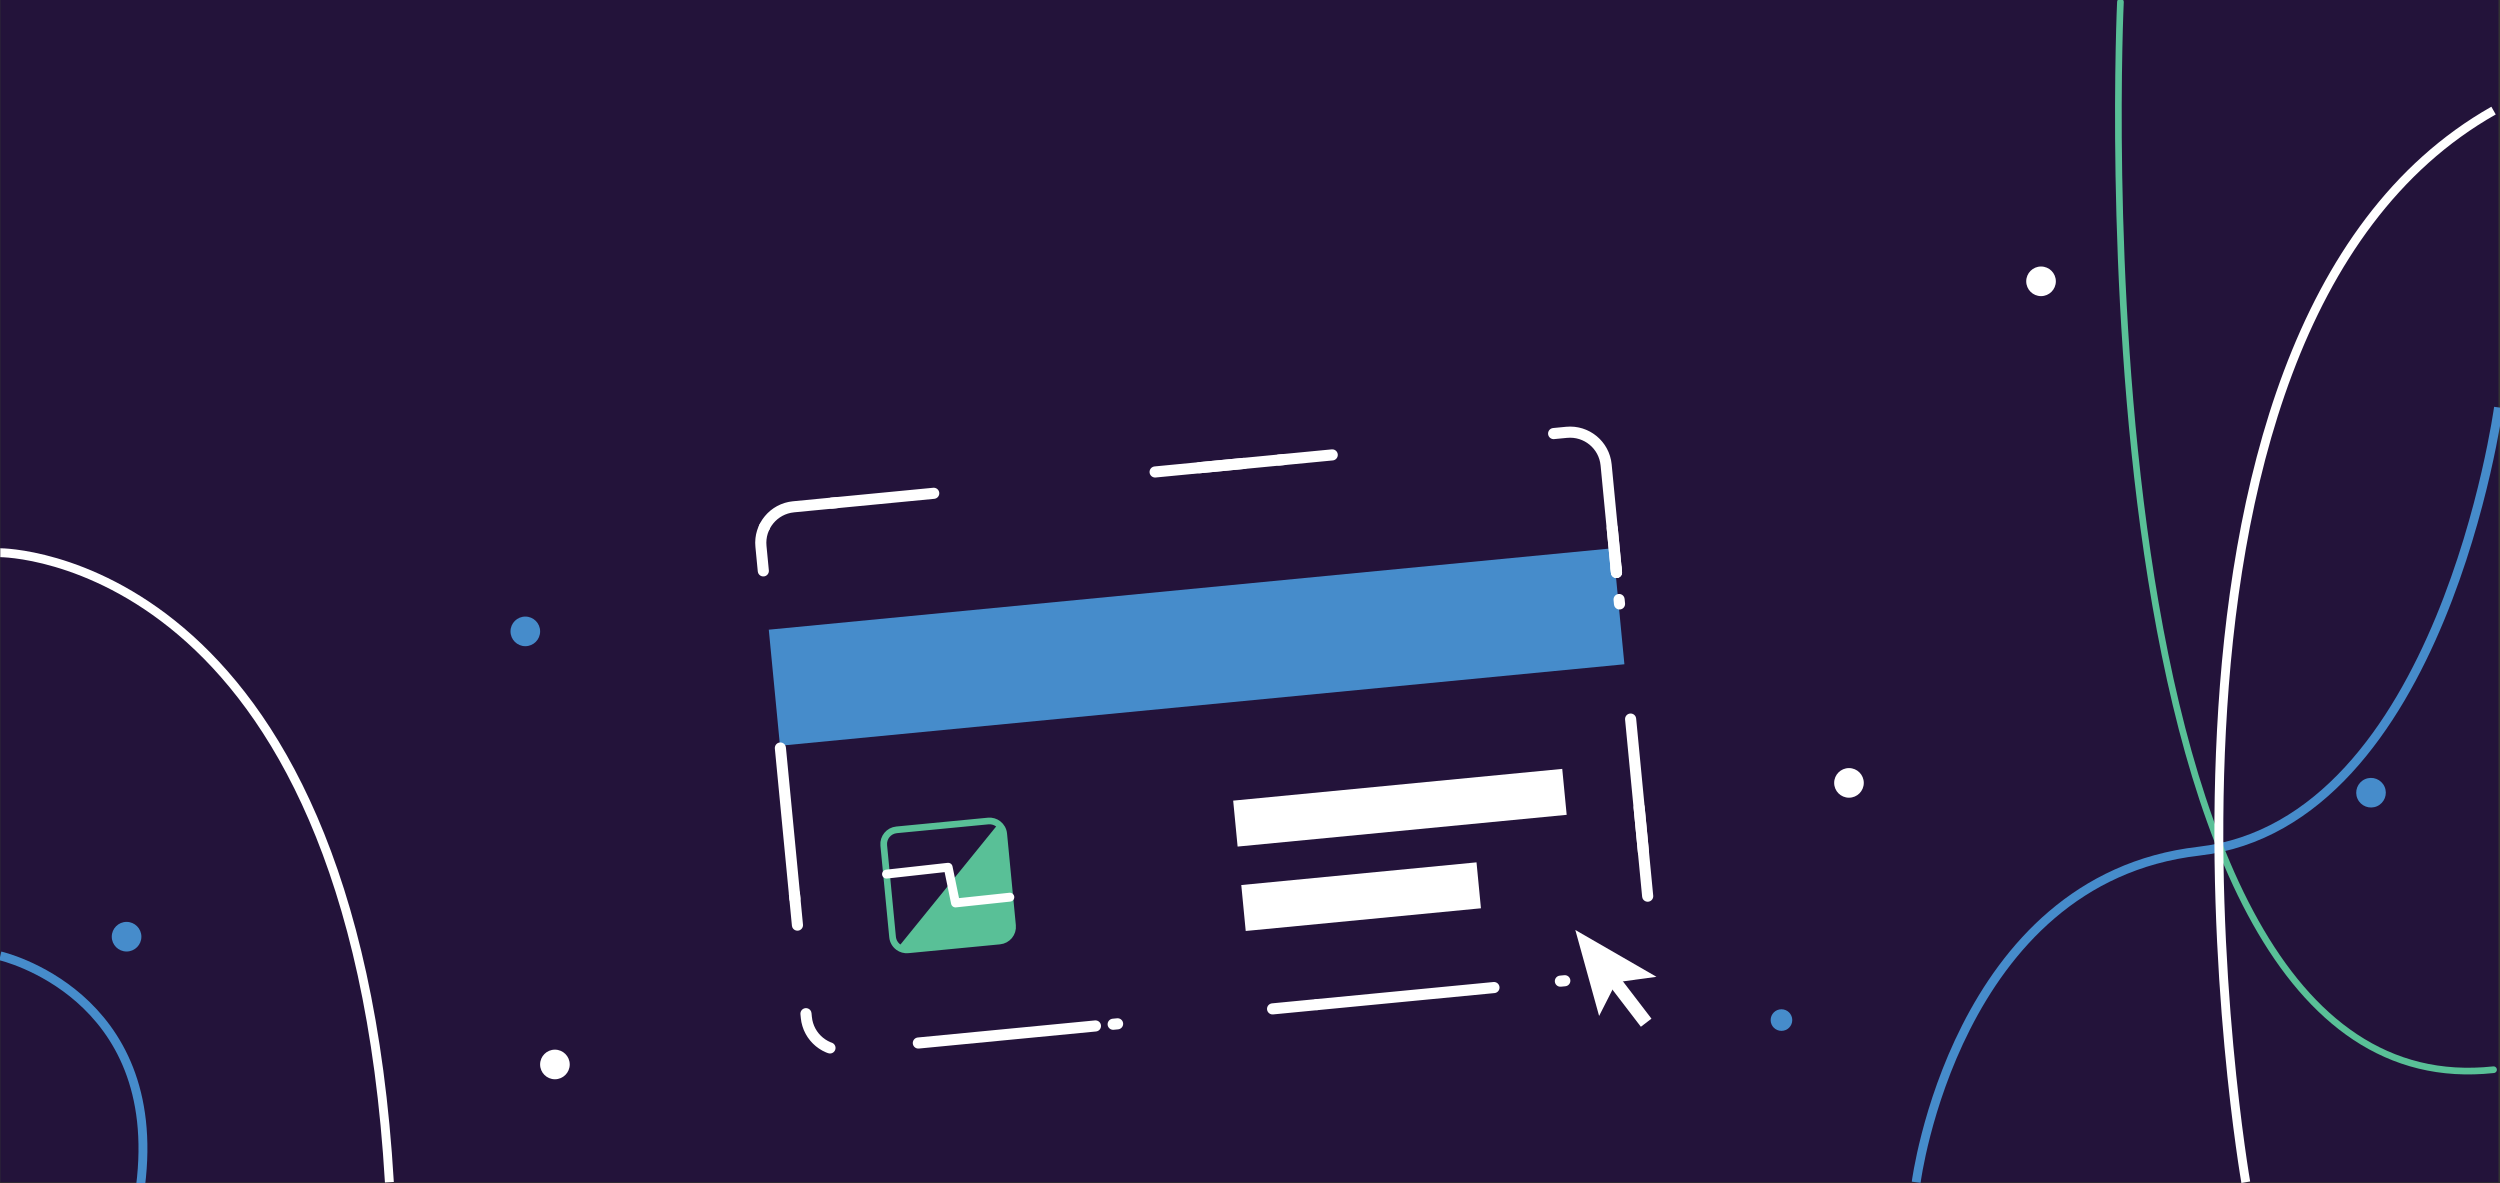 <?xml version="1.0" encoding="utf-8"?>
<!-- Generator: Adobe Illustrator 26.4.1, SVG Export Plug-In . SVG Version: 6.00 Build 0)  -->
<svg version="1.0" id="Layer_1" xmlns="http://www.w3.org/2000/svg" xmlns:xlink="http://www.w3.org/1999/xlink" x="0px" y="0px"
	 viewBox="0 0 1124 532" style="enable-background:new 0 0 1124 532;" xml:space="preserve">
<rect x="0" y="0" width="1124" height="532" fill="#333333" stroke="none"/>
<style type="text/css">
	.st0{fill:#23133A;}
	.st1{fill:none;stroke:#59C097;stroke-width:3;stroke-linecap:round;stroke-linejoin:round;stroke-miterlimit:10;}
	.st2{fill:#468CCB;}
	.st3{fill:#FFFFFF;}
	
		.st4{fill:none;stroke:#FFFFFF;stroke-width:5;stroke-linecap:round;stroke-linejoin:round;stroke-miterlimit:10;stroke-dasharray:2,200;}
	
		.st5{fill:none;stroke:#FFFFFF;stroke-width:5;stroke-linecap:round;stroke-linejoin:round;stroke-miterlimit:10;stroke-dasharray:20,200;}
	
		.st6{fill:none;stroke:#FFFFFF;stroke-width:5;stroke-linecap:round;stroke-linejoin:round;stroke-miterlimit:10;stroke-dasharray:80,100;}
	.st7{fill:#59C097;}
	.st8{fill:none;stroke:#FFFFFF;stroke-width:4;stroke-linecap:round;stroke-linejoin:round;stroke-miterlimit:10;}
	.st9{fill:none;stroke:#468CCB;stroke-width:4;stroke-miterlimit:10;}
	.st10{fill:none;stroke:#FFFFFF;stroke-width:4;stroke-miterlimit:10;}
</style>
<rect x="0.15" y="-0.08" class="st0" width="1123.17" height="531.61"/>
<path class="st1" d="M449.48,423.08l-41.19,3.97c-1.63,0.16-3.18-0.31-4.4-1.21v-0.01c-1.42-1.03-2.41-2.66-2.59-4.55l-3.97-41.18
	c-0.34-3.53,2.24-6.66,5.77-7l41.18-3.97c1.69-0.16,3.29,0.34,4.53,1.3c1.35,1.05,2.29,2.63,2.46,4.46l3.96,41.19
	C455.59,419.61,453,422.74,449.48,423.08z"/>
<rect x="347.39" y="264.83" transform="matrix(0.995 -0.096 0.096 0.995 -25.431 52.951)" class="st2" width="381.56" height="52.44"/>
<rect x="559.01" y="392.98" transform="matrix(0.995 -0.096 0.096 0.995 -35.861 60.564)" class="st3" width="106.29" height="20.76"/>
<rect x="555.27" y="352.98" transform="matrix(0.995 -0.096 0.096 0.995 -31.944 62.053)" class="st3" width="148.69" height="20.76"/>
<path class="st4" d="M726.77,257.36L726.77,257.36l-4.66-48.35c-0.86-8.95-8.82-15.51-17.77-14.64l-347.58,33.49
	c-8.95,0.86-15.51,8.82-14.64,17.77l4.48,46.49l0,0l15.93,165.32c0.86,8.95,8.82,15.51,17.77,14.64l347.58-33.49
	c8.95-0.86,15.51-8.82,14.64-17.77L726.77,257.36z"/>
<g>
	<polygon class="st3" points="708.26,418.12 718.96,456.78 726.65,441.64 744.75,439.17 	"/>
	
		<rect x="729.74" y="437.96" transform="matrix(0.794 -0.608 0.608 0.794 -122.556 538.511)" class="st3" width="6" height="24.01"/>
</g>
<path class="st5" d="M726.77,257.36L726.77,257.36l-4.66-48.35c-0.86-8.95-8.82-15.51-17.77-14.64l-347.58,33.49
	c-8.95,0.86-15.51,8.82-14.64,17.77l4.48,46.49l0,0l15.93,165.32c0.86,8.95,8.82,15.51,17.77,14.64l347.58-33.49
	c8.95-0.86,15.51-8.82,14.64-17.77L726.77,257.36z"/>
<path class="st6" d="M726.77,257.36L726.77,257.36l-4.66-48.35c-0.86-8.95-8.82-15.51-17.77-14.64l-347.58,33.49
	c-8.95,0.86-15.51,8.82-14.64,17.77l4.48,46.49l0,0l15.93,165.32c0.86,8.95,8.82,15.51,17.77,14.64l347.58-33.49
	c8.95-0.86,15.51-8.82,14.64-17.77L726.77,257.36z"/>
<path class="st7" d="M449.48,423.08l-41.19,3.97c-1.63,0.16-3.18-0.31-4.4-1.21v-0.01l44.91-55.39l0.01-0.01
	c1.35,1.05,2.29,2.63,2.46,4.46l3.96,41.19C455.59,419.61,453,422.74,449.48,423.08z"/>
<polyline class="st8" points="398.58,393 426.29,389.92 429.59,405.97 454.02,403.37 "/>
<path class="st9" d="M0.14,429.77c0,0,74.03,16.88,63.02,103.6"/>
<path class="st9" d="M861.51,531.53c0,0,17.57-136.21,127.04-148.83c109.47-12.63,134.78-199.53,134.78-199.53"/>
<path class="st1" d="M953.35,0.88c0,0-23.66,500.85,167.75,480.06"/>
<path class="st10" d="M0.14,248.5c0,0,158.34,0,174.92,283.03"/>
<path class="st10" d="M1009.7,531.53c0,0-66.29-381.15,111.4-481.81"/>
<path class="st3" d="M256.15,478.58c0,3.68-2.98,6.66-6.66,6.66c-3.68,0-6.66-2.98-6.66-6.66s2.98-6.66,6.66-6.66
	C253.17,471.93,256.15,474.91,256.15,478.58z"/>
<path class="st3" d="M837.96,351.99c0,3.68-2.98,6.66-6.66,6.66s-6.66-2.98-6.66-6.66s2.98-6.66,6.66-6.66
	S837.96,348.31,837.96,351.99z"/>
<circle class="st3" cx="917.65" cy="126.48" r="6.66"/>
<path class="st2" d="M242.84,283.87c0,3.68-2.98,6.66-6.66,6.66c-3.68,0-6.66-2.98-6.66-6.66s2.98-6.66,6.66-6.66
	C239.86,277.21,242.84,280.19,242.84,283.87z"/>
<path class="st2" d="M1072.1,353.71c1.48,3.36-0.04,7.29-3.4,8.78c-3.36,1.48-7.29-0.04-8.78-3.4c-1.48-3.36,0.04-7.29,3.4-8.78
	C1066.68,348.83,1070.61,350.35,1072.1,353.71z"/>
<circle class="st2" cx="56.91" cy="421.14" r="6.66"/>
<path class="st2" d="M805.8,458.62c0,2.68-2.17,4.86-4.86,4.86c-2.68,0-4.86-2.17-4.86-4.86c0-2.68,2.17-4.86,4.86-4.86
	C803.62,453.77,805.8,455.94,805.8,458.62z"/>
</svg>
